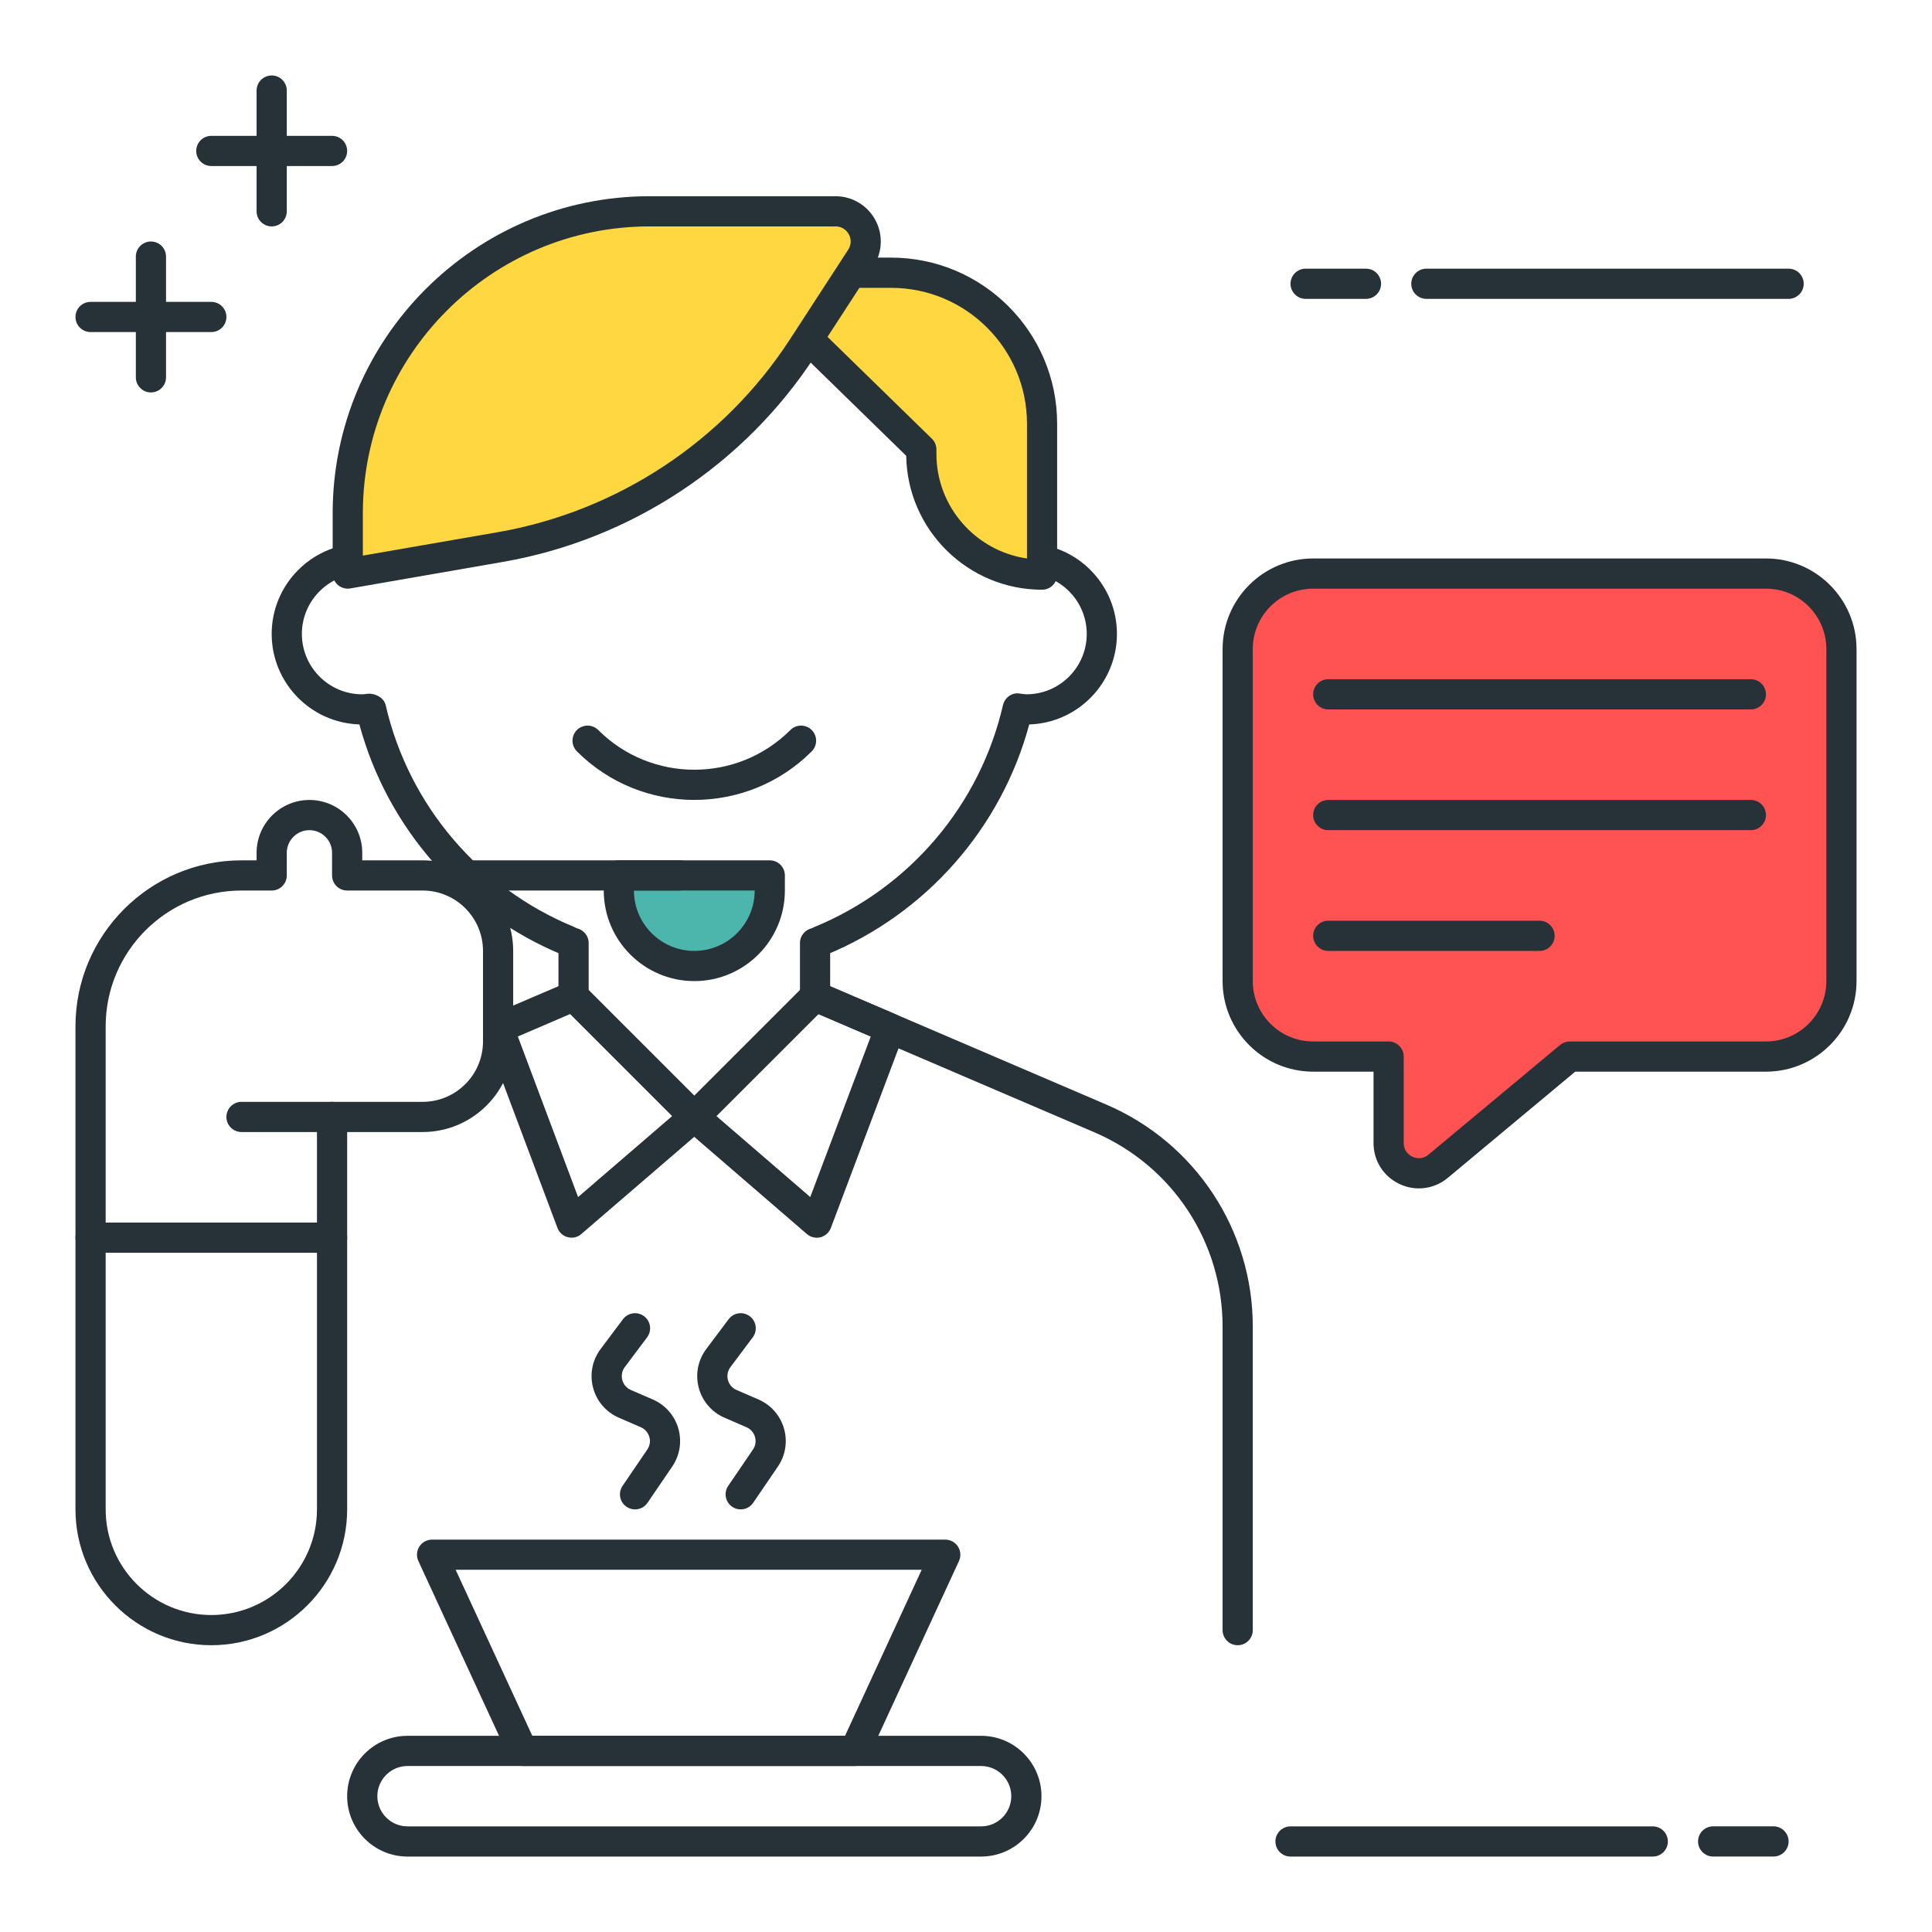 <?xml version="1.0" encoding="utf-8"?>
<!-- Generator: Adobe Illustrator 22.0.0, SVG Export Plug-In . SVG Version: 6.00 Build 0)  -->
<svg version="1.1" id="Layer_1" xmlns="http://www.w3.org/2000/svg" xmlns:xlink="http://www.w3.org/1999/xlink" x="0px" y="0px"
	 viewBox="0 0 64 64" style="enable-background:new 0 0 64 64;" xml:space="preserve">
<style type="text/css">
	.st0{fill:#263238;}
	.st1{fill:#FFD740;}
	.st2{fill:#40C4FF;}
	.st3{fill:#FF5252;}
	.st4{fill:#4FC3F7;}
	.st5{fill:#FFFFFF;}
	.st6{fill:#4DB6AC;}
	.st7{fill:#FFCA28;}
	.st8{fill:#37474F;}
</style>
<g>
	<g>
		<g>
			<path class="st0" d="M11,5.5H7C6.724,5.5,6.5,5.276,6.5,5S6.724,4.5,7,4.5h4c0.276,0,0.5,0.224,0.5,0.5S11.276,5.5,11,5.5z"/>
		</g>
	</g>
	<g>
		<g>
			<path class="st0" d="M7,11H3c-0.276,0-0.5-0.224-0.5-0.5S2.724,10,3,10h4c0.276,0,0.5,0.224,0.5,0.5S7.276,11,7,11z"/>
		</g>
	</g>
	<g>
		<g>
			<path class="st0" d="M5,13c-0.276,0-0.5-0.224-0.5-0.5v-4C4.5,8.224,4.724,8,5,8s0.5,0.224,0.5,0.5v4C5.5,12.776,5.276,13,5,13z"
				/>
		</g>
	</g>
	<g>
		<g>
			<path class="st0" d="M45.25,9.9h-2c-0.276,0-0.5-0.224-0.5-0.5s0.224-0.5,0.5-0.5h2c0.276,0,0.5,0.224,0.5,0.5
				S45.526,9.9,45.25,9.9z"/>
		</g>
	</g>
	<g>
		<g>
			<path class="st0" d="M59.25,9.9h-12c-0.276,0-0.5-0.224-0.5-0.5s0.224-0.5,0.5-0.5h12c0.276,0,0.5,0.224,0.5,0.5
				S59.526,9.9,59.25,9.9z"/>
		</g>
	</g>
	<g>
		<g>
			<path class="st0" d="M58.75,61.5h-2c-0.276,0-0.5-0.224-0.5-0.5s0.224-0.5,0.5-0.5h2c0.276,0,0.5,0.224,0.5,0.5
				S59.026,61.5,58.75,61.5z"/>
		</g>
	</g>
	<g>
		<g>
			<path class="st0" d="M54.75,61.501h-12c-0.276,0-0.5-0.224-0.5-0.5s0.224-0.5,0.5-0.5h12c0.276,0,0.5,0.224,0.5,0.5
				S55.026,61.501,54.75,61.501z"/>
		</g>
	</g>
	<g>
		<g>
			<path class="st0" d="M23,26.498c-1.409,0-2.817-0.536-3.889-1.608c-0.195-0.195-0.195-0.512,0-0.707s0.512-0.195,0.707,0
				c1.755,1.754,4.609,1.754,6.364,0c0.195-0.195,0.512-0.195,0.707,0s0.195,0.512,0,0.707C25.817,25.962,24.409,26.498,23,26.498z"
				/>
		</g>
	</g>
	<g>
		<g>
			<path class="st0" d="M11,41.5c-0.276,0-0.5-0.224-0.5-0.5v-4c0-0.276,0.224-0.5,0.5-0.5s0.5,0.224,0.5,0.5v4
				C11.5,41.276,11.276,41.5,11,41.5z"/>
		</g>
	</g>
	<g>
		<g>
			<path class="st0" d="M3,41.5c-0.276,0-0.5-0.224-0.5-0.5v-7c0-3.032,2.467-5.5,5.5-5.5h0.5v-0.25c0-0.965,0.785-1.75,1.75-1.75
				S12,27.285,12,28.25v0.25h2c1.654,0,3,1.346,3,3v3c0,1.654-1.346,3-3,3H8c-0.276,0-0.5-0.224-0.5-0.5s0.224-0.5,0.5-0.5h6
				c1.103,0,2-0.897,2-2v-3c0-1.103-0.897-2-2-2h-2.5c-0.276,0-0.5-0.224-0.5-0.5v-0.75c0-0.413-0.336-0.75-0.75-0.75
				S9.5,27.837,9.5,28.25V29c0,0.276-0.224,0.5-0.5,0.5H8c-2.481,0-4.5,2.019-4.5,4.5v7C3.5,41.276,3.276,41.5,3,41.5z"/>
		</g>
	</g>
	<g>
		<g>
			<path class="st0" d="M9,7.5C8.724,7.5,8.5,7.276,8.5,7V3c0-0.276,0.224-0.5,0.5-0.5S9.5,2.724,9.5,3v4C9.5,7.276,9.276,7.5,9,7.5
				z"/>
		</g>
	</g>
	<g>
		<g>
			<path class="st0" d="M19,33.5c-0.276,0-0.5-0.224-0.5-0.5v-1.76c0-0.276,0.224-0.5,0.5-0.5s0.5,0.224,0.5,0.5V33
				C19.5,33.276,19.276,33.5,19,33.5z"/>
		</g>
	</g>
	<g>
		<g>
			<path class="st0" d="M18.934,41c-0.042,0-0.083-0.005-0.124-0.016c-0.158-0.04-0.287-0.155-0.344-0.309l-2.416-6.437
				c-0.094-0.25,0.026-0.53,0.271-0.636l2.481-1.063c0.188-0.078,0.406-0.038,0.55,0.106l4,4c0.099,0.099,0.151,0.233,0.146,0.372
				c-0.005,0.139-0.068,0.27-0.173,0.36l-4.066,3.5C19.168,40.958,19.052,41,18.934,41z M17.154,34.335l1.996,5.319l3.115-2.682
				l-3.38-3.38L17.154,34.335z"/>
		</g>
	</g>
	<g>
		<g>
			<path class="st0" d="M27.056,41c-0.119,0-0.235-0.042-0.327-0.121l-4.056-3.5c-0.105-0.091-0.168-0.222-0.173-0.36
				c-0.005-0.139,0.048-0.273,0.146-0.372l4-4c0.144-0.145,0.363-0.185,0.55-0.106l2.481,1.063c0.246,0.105,0.365,0.386,0.271,0.637
				l-2.425,6.437c-0.058,0.152-0.186,0.268-0.344,0.308C27.139,40.995,27.097,41,27.056,41z M23.734,36.973l3.107,2.681l2.004-5.318
				l-1.73-0.742L23.734,36.973z"/>
		</g>
	</g>
	<g>
		<g>
			<path class="st6" d="M23,32L23,32c-1.381,0-2.5-1.119-2.5-2.5V29h5v0.5C25.5,30.881,24.381,32,23,32z"/>
		</g>
		<g>
			<path class="st0" d="M23,32.5c-1.654,0-3-1.346-3-3V29c0-0.276,0.224-0.5,0.5-0.5h5c0.276,0,0.5,0.224,0.5,0.5v0.5
				C26,31.154,24.654,32.5,23,32.5z M21,29.5c0,1.103,0.897,2,2,2s2-0.897,2-2H21z"/>
		</g>
	</g>
	<g>
		<g>
			<path class="st0" d="M27.171,31.67c-0.196,0-0.383-0.116-0.462-0.31c-0.105-0.256,0.017-0.548,0.272-0.653
				c3.149-1.295,5.483-4.042,6.244-7.349c0.058-0.25,0.298-0.425,0.548-0.384C33.9,22.992,33.949,23,34,23c1.103,0,2-0.897,2-2
				s-0.897-2-2-2c-0.047,0-0.091,0.008-0.136,0.014c-0.25,0.036-0.582-0.119-0.64-0.372C32.122,13.848,27.917,10.5,23,10.5
				c-4.918,0-9.122,3.348-10.224,8.142c-0.057,0.247-0.286,0.409-0.543,0.385C12.091,19.008,12.046,19,12,19c-1.103,0-2,0.897-2,2
				s0.897,2,2,2c0.051,0,0.099-0.008,0.148-0.015c0.261-0.036,0.57,0.12,0.628,0.373c0.76,3.307,3.093,6.054,6.243,7.349
				c0.255,0.105,0.377,0.397,0.272,0.653c-0.105,0.256-0.396,0.378-0.653,0.272c-3.316-1.364-5.807-4.199-6.733-7.635
				C10.295,23.948,9,22.623,9,21c0-1.622,1.295-2.948,2.905-2.998C13.254,12.975,17.757,9.5,23,9.5s9.746,3.475,11.095,8.502
				C35.706,18.052,37,19.378,37,21s-1.294,2.948-2.905,2.998c-0.927,3.437-3.417,6.271-6.733,7.635
				C27.299,31.658,27.234,31.67,27.171,31.67z"/>
		</g>
	</g>
	<g>
		<g>
			<path class="st0" d="M28.313,58.501h-11c-0.195,0-0.372-0.113-0.454-0.29l-3-6.5c-0.071-0.155-0.059-0.336,0.033-0.479
				c0.092-0.144,0.251-0.23,0.421-0.23h17c0.17,0,0.329,0.087,0.421,0.23c0.092,0.144,0.104,0.324,0.033,0.479l-3,6.5
				C28.685,58.388,28.508,58.501,28.313,58.501z M17.633,57.501h10.36l2.539-5.5H15.094L17.633,57.501z"/>
		</g>
	</g>
	<g>
		<g>
			<path class="st0" d="M32.5,61.501h-19c-1.103,0-2-0.897-2-2s0.897-2,2-2h19c1.103,0,2,0.897,2,2S33.603,61.501,32.5,61.501z
				 M13.5,58.501c-0.551,0-1,0.448-1,1s0.449,1,1,1h19c0.551,0,1-0.448,1-1s-0.449-1-1-1H13.5z"/>
		</g>
	</g>
	<g>
		<g>
			<path class="st0" d="M41,54.5c-0.276,0-0.5-0.224-0.5-0.5V43.945c0-2.804-1.666-5.329-4.243-6.434l-9.454-4.052
				C26.619,33.381,26.5,33.2,26.5,33v-1.76c0-0.276,0.224-0.5,0.5-0.5s0.5,0.224,0.5,0.5v1.43l9.151,3.922
				c2.946,1.264,4.849,4.149,4.849,7.354V54C41.5,54.276,41.276,54.5,41,54.5z"/>
		</g>
	</g>
	<g>
		<g>
			<path class="st0" d="M7,54.5c-2.481,0-4.5-2.019-4.5-4.5v-9c0-0.276,0.224-0.5,0.5-0.5h8c0.276,0,0.5,0.224,0.5,0.5v9
				C11.5,52.481,9.481,54.5,7,54.5z M3.5,41.5V50c0,1.93,1.57,3.5,3.5,3.5s3.5-1.57,3.5-3.5v-8.5H3.5z"/>
		</g>
	</g>
	<g>
		<g>
			<path class="st0" d="M22.5,29.5h-8c-0.276,0-0.5-0.224-0.5-0.5s0.224-0.5,0.5-0.5h8c0.276,0,0.5,0.224,0.5,0.5
				S22.776,29.5,22.5,29.5z"/>
		</g>
	</g>
	<g>
		<g>
			<path class="st0" d="M21.036,50.001c-0.097,0-0.195-0.028-0.281-0.087c-0.228-0.155-0.287-0.467-0.131-0.694l0.818-1.201
				c0.116-0.17,0.092-0.337,0.067-0.421c-0.042-0.144-0.144-0.26-0.281-0.319L20.5,46.963c-0.423-0.184-0.735-0.545-0.853-0.991
				c-0.119-0.447-0.027-0.915,0.25-1.285l0.739-0.985c0.166-0.221,0.479-0.267,0.7-0.101c0.221,0.166,0.265,0.479,0.1,0.7
				l-0.739,0.985c-0.092,0.124-0.123,0.28-0.083,0.429s0.143,0.269,0.285,0.33l0.727,0.315c0.411,0.178,0.719,0.527,0.844,0.959
				s0.051,0.892-0.202,1.263l-0.818,1.2C21.353,49.925,21.196,50.001,21.036,50.001z"/>
		</g>
	</g>
	<g>
		<g>
			<path class="st0" d="M24.536,50.001c-0.097,0-0.195-0.028-0.281-0.087c-0.228-0.155-0.287-0.467-0.131-0.694l0.818-1.201
				c0.116-0.17,0.092-0.337,0.067-0.421c-0.042-0.144-0.144-0.26-0.281-0.319L24,46.963c-0.423-0.184-0.735-0.545-0.853-0.991
				c-0.119-0.447-0.027-0.915,0.25-1.285l0.739-0.985c0.165-0.221,0.479-0.267,0.7-0.101c0.221,0.166,0.265,0.479,0.1,0.7
				l-0.739,0.985c-0.092,0.124-0.123,0.28-0.083,0.429s0.143,0.269,0.285,0.33l0.727,0.315c0.411,0.178,0.719,0.527,0.844,0.959
				s0.051,0.892-0.202,1.263l-0.818,1.2C24.853,49.925,24.696,50.001,24.536,50.001z"/>
		</g>
	</g>
	<g>
		<g>
			<path class="st1" d="M24.519,9.036l6,5.854v0.146c0,2.209,1.791,4,4,4h0h0v-5c0-2.761-2.239-5-5-5H24.519z"/>
		</g>
		<g>
			<path class="st0" d="M34.52,19.535c-2.459,0-4.464-1.983-4.5-4.435l-5.85-5.708c-0.146-0.142-0.19-0.357-0.114-0.546
				s0.26-0.312,0.463-0.312h5c3.033,0,5.5,2.468,5.5,5.5v5C35.02,19.312,34.796,19.535,34.52,19.535z M25.748,9.535l5.121,4.997
				c0.097,0.094,0.151,0.223,0.151,0.357v0.146c0,1.76,1.306,3.221,3,3.465v-4.465c0-2.481-2.019-4.5-4.5-4.5H25.748z"/>
		</g>
	</g>
	<g>
		<g>
			<path class="st1" d="M16.577,18.121L11.519,19v-2c0-5.523,4.477-10,10-10h6.157c0.793,0,1.271,0.88,0.838,1.545l-1.932,2.972
				C24.311,15.014,20.685,17.406,16.577,18.121z"/>
		</g>
		<g>
			<path class="st0" d="M11.52,19.5c-0.117,0-0.231-0.041-0.322-0.117C11.085,19.288,11.02,19.147,11.02,19v-2
				c0-5.79,4.71-10.5,10.5-10.5h6.157c0.551,0,1.056,0.301,1.318,0.785c0.263,0.483,0.239,1.071-0.061,1.532l-1.931,2.973
				c-2.341,3.601-6.11,6.088-10.34,6.823c0,0,0,0,0,0l-5.057,0.879C11.577,19.498,11.548,19.5,11.52,19.5z M21.52,7.5
				c-5.238,0-9.5,4.262-9.5,9.5v1.405l4.472-0.776h0c3.958-0.689,7.484-3.016,9.673-6.384l1.932-2.973
				c0.146-0.226,0.063-0.433,0.021-0.511C28.074,7.683,27.945,7.5,27.677,7.5H21.52z M16.577,18.121h0.01H16.577z"/>
		</g>
	</g>
	<g>
		<g>
			<path class="st3" d="M58.5,19h-15c-1.381,0-2.5,1.119-2.5,2.5v11c0,1.381,1.119,2.5,2.5,2.5H46v2.865
				c0,0.848,0.989,1.311,1.64,0.768L52,35h6.5c1.381,0,2.5-1.119,2.5-2.5v-11C61,20.12,59.881,19,58.5,19z"/>
		</g>
		<g>
			<path class="st0" d="M47.004,39.367c-0.216,0-0.434-0.047-0.641-0.144c-0.533-0.25-0.863-0.771-0.863-1.358V35.5h-2
				c-1.654,0-3-1.346-3-3v-11c0-1.654,1.346-3,3-3h15c1.654,0,3,1.346,3,3v11c0,1.654-1.346,3-3,3h-6.319l-4.221,3.518
				C47.683,39.249,47.346,39.367,47.004,39.367z M43.5,19.5c-1.103,0-2,0.897-2,2v11c0,1.103,0.897,2,2,2H46
				c0.276,0,0.5,0.224,0.5,0.5v2.865c0,0.295,0.22,0.421,0.288,0.452c0.068,0.032,0.306,0.122,0.533-0.068l4.359-3.633
				C51.77,34.541,51.883,34.5,52,34.5h6.5c1.103,0,2-0.897,2-2v-11c0-1.103-0.897-2-2-2H43.5z"/>
		</g>
	</g>
	<g>
		<g>
			<path class="st0" d="M58,23.5H44c-0.276,0-0.5-0.224-0.5-0.5s0.224-0.5,0.5-0.5h14c0.276,0,0.5,0.224,0.5,0.5
				S58.276,23.5,58,23.5z"/>
		</g>
	</g>
	<g>
		<g>
			<path class="st0" d="M58,27.5H44c-0.276,0-0.5-0.224-0.5-0.5s0.224-0.5,0.5-0.5h14c0.276,0,0.5,0.224,0.5,0.5
				S58.276,27.5,58,27.5z"/>
		</g>
	</g>
	<g>
		<g>
			<path class="st0" d="M51,31.5h-7c-0.276,0-0.5-0.224-0.5-0.5s0.224-0.5,0.5-0.5h7c0.276,0,0.5,0.224,0.5,0.5S51.276,31.5,51,31.5
				z"/>
		</g>
	</g>
</g>
</svg>
